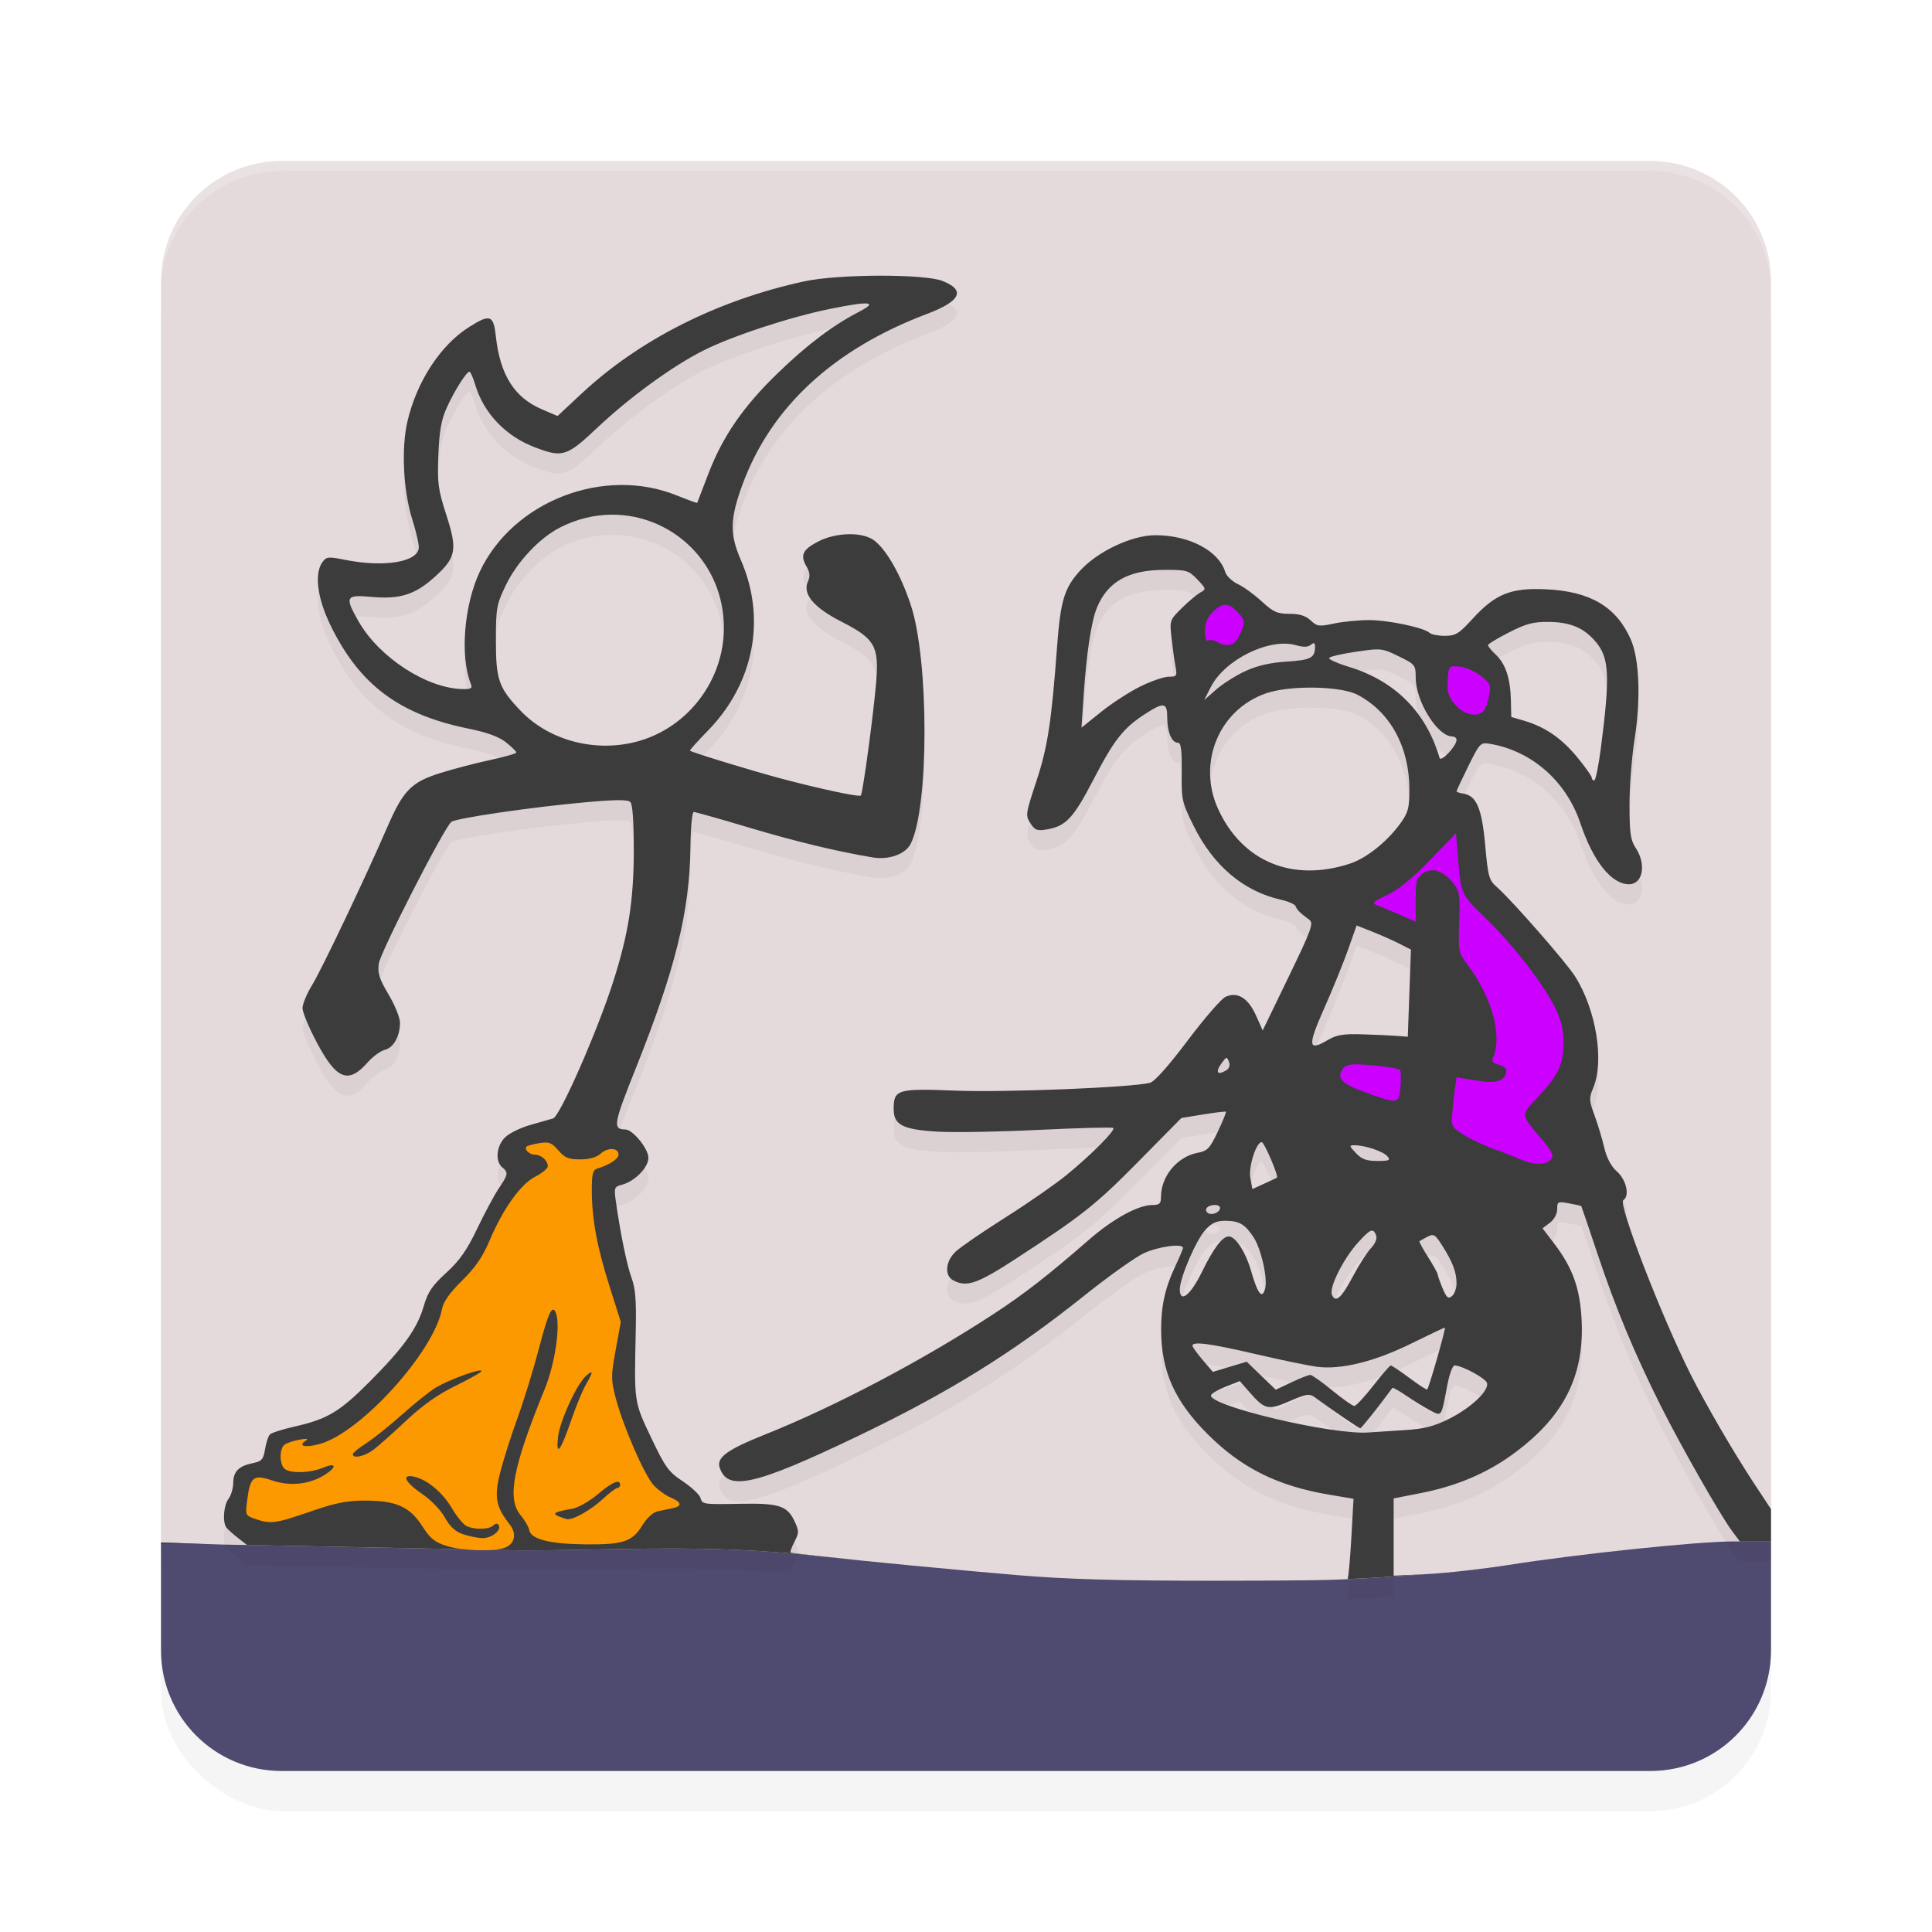 <?xml version="1.0" encoding="UTF-8" standalone="no"?>
<svg
   width="192"
   height="192"
   version="1"
   id="svg28"
   sodipodi:docname="games_fpa_world_1.svg"
   inkscape:version="1.1.1 (1:1.1+202109281949+c3084ef5ed)"
   xmlns:inkscape="http://www.inkscape.org/namespaces/inkscape"
   xmlns:sodipodi="http://sodipodi.sourceforge.net/DTD/sodipodi-0.dtd"
   xmlns="http://www.w3.org/2000/svg"
   xmlns:svg="http://www.w3.org/2000/svg"
   xmlns:rdf="http://www.w3.org/1999/02/22-rdf-syntax-ns#"
   xmlns:cc="http://creativecommons.org/ns#"
   xmlns:dc="http://purl.org/dc/elements/1.1/">
  <defs
     id="defs32">
    <filter
       inkscape:collect="always"
       style="color-interpolation-filters:sRGB"
       id="filter6495"
       x="-0.048"
       y="-0.048"
       width="1.096"
       height="1.096">
      <feGaussianBlur
         inkscape:collect="always"
         stdDeviation="3.2"
         id="feGaussianBlur6497" />
    </filter>
    <filter
       inkscape:collect="always"
       style="color-interpolation-filters:sRGB"
       id="filter36017"
       x="-0.068"
       y="-0.084"
       width="1.136"
       height="1.168">
      <feGaussianBlur
         inkscape:collect="always"
         stdDeviation="4.526"
         id="feGaussianBlur36019" />
    </filter>
  </defs>
  <sodipodi:namedview
     pagecolor="#ffffff"
     bordercolor="#666666"
     borderopacity="1"
     objecttolerance="10"
     gridtolerance="10"
     guidetolerance="10"
     inkscape:pageopacity="0"
     inkscape:pageshadow="2"
     inkscape:window-width="1920"
     inkscape:window-height="1022"
     id="namedview30"
     showgrid="false"
     inkscape:zoom="3.52"
     inkscape:cx="99.431818"
     inkscape:cy="73.011364"
     inkscape:window-x="0"
     inkscape:window-y="34"
     inkscape:window-maximized="1"
     inkscape:current-layer="svg28"
     inkscape:pagecheckerboard="0"
     inkscape:snap-global="true"
     showguides="false"
     inkscape:snap-bbox="true"
     inkscape:snap-bbox-midpoints="true">
    <inkscape:grid
       type="xygrid"
       id="grid841" />
  </sodipodi:namedview>
  <rect
     id="rect6457"
     transform="matrix(0,-1,-1,0,0,0)"
     ry="12"
     rx="12"
     y="-176"
     x="-180"
     height="160"
     width="160"
     style="opacity:0.2;fill:#000000;fill-opacity:1;stroke-width:4;filter:url(#filter6495)" />
  <path
     id="rect2"
     style="fill:#e5dadb;stroke-width:4"
     transform="matrix(0,-1,-1,0,0,0)"
     d="M -162.749,-170.057 -154.856,-176 H -28 c 6.648,0 12,5.352 12,12 v 136 c 0,6.648 -5.352,12 -12,12 h -126.647 l -5.227,-5.697 c -4.494,-4.899 -10.043,-2.611 -10.073,-9.259 l -0.581,-130.167 c -0.03,-6.648 2.467,-4.935 7.778,-8.934 z"
     sodipodi:nodetypes="scsssscssss" />
  <path
     id="path26257"
     style="opacity:1;fill:#4f4a6f;fill-opacity:1;stroke-width:0.312"
     d="M 22.04,153.493 20.297,153.436 16,153.295 V 164 c 0,6.648 5.352,12 12,12 h 68 68 c 6.648,0 12,-5.352 12,-12 v -1.012 -9.801 h -3.094 l -0.719,4.5e-4 c -3.516,0.004 -15.325,1.242 -22.281,2.336 -2.578,0.405 -6.199,0.812 -8.047,0.902 0,0 -6.53,0.545 -10.999,0.61 -2.428,0.035 -6.078,0.057 -10.12,0.056 -9.719,-0.002 -14.685,-0.142 -19.584,-0.553 -5.977,-0.501 -15.084,-1.381 -19.698,-1.883 -11.573,-1.287 -20.177,-0.552 -29.91,-0.586 z"
     sodipodi:nodetypes="cccsscssccccscccsccc" />
  <path
     id="path35979"
     style="opacity:0.2;fill:#000000;fill-opacity:1;stroke-width:0.312;filter:url(#filter36017)"
     d="m 87.359,29.398 c -2.786,0.01 -5.765,0.199 -7.453,0.566 -8.614,1.873 -16.372,5.79 -22.135,11.172 l -2.363,2.207 -1.582,-0.68 c -2.72,-1.17 -4.129,-3.414 -4.549,-7.242 -0.234,-2.132 -0.572,-2.246 -2.682,-0.908 -2.822,1.79 -5.167,5.382 -6.102,9.346 -0.629,2.668 -0.421,6.927 0.479,9.766 0.354,1.117 0.646,2.355 0.648,2.75 0.008,1.463 -3.404,2.049 -7.332,1.26 -1.652,-0.332 -1.854,-0.311 -2.24,0.217 -0.828,1.132 -0.523,3.57 0.781,6.258 2.888,5.951 6.842,8.909 13.787,10.314 1.814,0.367 2.97,0.794 3.672,1.354 0.563,0.449 1.023,0.902 1.023,1.006 1e-5,0.104 -1.16,0.437 -2.578,0.74 -1.418,0.303 -3.661,0.888 -4.984,1.303 -2.867,0.898 -3.682,1.727 -5.252,5.352 -2.153,4.97 -6.535,14.181 -7.469,15.697 -0.532,0.864 -0.967,1.905 -0.967,2.312 0,0.408 0.649,1.963 1.443,3.455 1.95,3.667 3.124,4.113 5.049,1.92 0.498,-0.568 1.258,-1.119 1.686,-1.227 0.875,-0.22 1.51,-1.357 1.51,-2.703 0,-0.495 -0.511,-1.758 -1.135,-2.805 -0.927,-1.555 -1.103,-2.116 -0.971,-3.068 0.159,-1.142 6.478,-13.49 7.205,-14.08 0.459,-0.372 8.079,-1.484 13.441,-1.961 2.928,-0.261 4.101,-0.264 4.354,-0.012 0.221,0.221 0.344,1.955 0.34,4.803 -0.006,4.984 -0.522,8.274 -2.043,13.041 -1.567,4.912 -5.288,13.382 -5.975,13.6 -0.205,0.065 -1.197,0.347 -2.203,0.627 -1.006,0.28 -2.166,0.846 -2.578,1.258 -0.855,0.855 -0.997,2.369 -0.279,2.965 0.63,0.523 0.6,0.717 -0.326,2.082 -0.438,0.645 -1.403,2.444 -2.146,3.998 -1.038,2.171 -1.754,3.193 -3.086,4.408 -1.405,1.282 -1.829,1.911 -2.238,3.318 -0.647,2.224 -2.003,4.118 -5.373,7.502 -2.979,2.991 -4.205,3.725 -7.443,4.457 -1.197,0.27 -2.308,0.624 -2.469,0.785 -0.161,0.161 -0.379,0.822 -0.484,1.469 -0.165,1.016 -0.328,1.202 -1.201,1.381 -1.411,0.289 -1.949,0.83 -1.961,1.967 -0.005,0.538 -0.216,1.25 -0.469,1.584 -0.482,0.638 -0.611,2.292 -0.221,2.842 0.126,0.178 0.652,0.651 1.168,1.053 l 0.893,0.695 26.998,0.529 c 9.734,0.034 18.337,-0.701 29.91,0.586 1.035,0.112 2.79,0.28 4.191,0.422 -3.657,-0.372 -7.024,-0.726 -7.086,-0.787 -0.059,-0.059 0.118,-0.547 0.395,-1.082 0.465,-0.899 0.463,-1.058 -0.025,-2.086 -0.693,-1.461 -1.546,-1.741 -5.119,-1.68 -4.025,0.069 -3.995,0.074 -4.209,-0.6 -0.104,-0.327 -0.897,-1.065 -1.762,-1.641 -1.404,-0.935 -1.739,-1.399 -3.131,-4.328 -1.714,-3.608 -1.693,-3.467 -1.531,-10.625 0.068,-2.993 -0.031,-4.223 -0.416,-5.258 -0.463,-1.243 -1.144,-4.583 -1.582,-7.756 -0.163,-1.177 -0.109,-1.312 0.578,-1.484 1.301,-0.327 2.678,-1.711 2.678,-2.693 0,-0.901 -1.548,-2.803 -2.289,-2.812 -1.273,-0.017 -1.19,-0.507 1.021,-6.045 3.954,-9.899 5.367,-15.611 5.443,-21.996 0.023,-1.933 0.169,-3.515 0.324,-3.516 0.155,-9.22e-4 2.616,0.695 5.469,1.547 4.63,1.382 8.784,2.385 12.316,2.975 1.607,0.268 3.25,-0.316 3.775,-1.346 1.83,-3.586 1.841,-18.22 0.018,-23.736 -0.992,-3.001 -2.428,-5.525 -3.66,-6.434 -1.157,-0.853 -3.739,-0.802 -5.521,0.107 -1.559,0.795 -1.836,1.367 -1.199,2.467 0.353,0.609 0.394,1.004 0.162,1.51 -0.571,1.245 0.553,2.589 3.365,4.023 3.265,1.665 3.695,2.409 3.416,5.916 -0.243,3.047 -1.335,11.142 -1.529,11.336 -0.173,0.173 -4.021,-0.646 -7.986,-1.699 -2.794,-0.742 -8.803,-2.582 -8.994,-2.754 -0.048,-0.043 0.745,-0.928 1.762,-1.967 4.592,-4.693 5.844,-11.139 3.299,-16.975 -1.126,-2.581 -1.094,-4.096 0.16,-7.51 2.829,-7.703 9.05,-13.45 18.359,-16.965 3.338,-1.26 3.843,-2.355 1.508,-3.268 -0.916,-0.358 -3.511,-0.529 -6.297,-0.52 z m -1.207,2.764 c 0.461,0.047 0.188,0.319 -0.777,0.82 -2.642,1.372 -5.155,3.27 -8.08,6.098 -3.451,3.336 -5.494,6.309 -6.928,10.08 -0.574,1.51 -1.06,2.776 -1.08,2.812 -0.02,0.037 -0.937,-0.295 -2.039,-0.74 -7.226,-2.919 -16.245,0.563 -19.555,7.549 -1.581,3.336 -1.994,8.438 -0.906,11.172 0.182,0.457 0.045,0.543 -0.832,0.525 -3.542,-0.071 -8.26,-3.137 -10.303,-6.697 -1.416,-2.469 -1.304,-2.698 1.207,-2.467 2.854,0.262 4.366,-0.203 6.297,-1.939 2.185,-1.965 2.327,-2.707 1.193,-6.219 -0.812,-2.513 -0.895,-3.145 -0.785,-5.938 0.094,-2.375 0.292,-3.5 0.826,-4.688 0.751,-1.671 1.96,-3.588 2.264,-3.592 0.102,-0.001 0.362,0.592 0.58,1.318 0.844,2.818 3.024,5.096 5.938,6.203 2.745,1.043 3.15,0.914 6.213,-1.977 3.172,-2.993 7.419,-6.086 10.484,-7.635 2.864,-1.447 8.656,-3.351 12.658,-4.16 1.969,-0.398 3.164,-0.575 3.625,-0.527 z M 60.703,53.148 c 0.237,-0.003 0.474,0.002 0.709,0.014 5.636,0.284 10.525,4.881 10.525,11.244 0,5.146 -3.494,9.808 -8.416,11.229 -4.202,1.213 -8.902,0.017 -11.785,-3 -2.177,-2.277 -2.455,-3.07 -2.455,-6.979 0,-3.204 0.066,-3.576 0.973,-5.469 1.13,-2.359 3.354,-4.728 5.426,-5.777 1.655,-0.838 3.363,-1.238 5.023,-1.262 z m 54.125,2.039 c -2.331,0 -5.722,1.593 -7.48,3.514 -1.574,1.719 -1.959,2.991 -2.299,7.58 -0.554,7.487 -0.937,9.977 -2.059,13.367 -1.071,3.238 -1.094,3.398 -0.588,4.17 0.459,0.7 0.673,0.778 1.672,0.602 1.871,-0.331 2.609,-1.126 4.598,-4.957 2.045,-3.938 2.975,-5.121 5.123,-6.506 C 115.683,71.74 116,71.796 116,73.334 c 0,1.434 0.447,2.479 1.059,2.479 0.313,0 0.403,0.696 0.379,2.904 -0.03,2.764 0.027,3.019 1.162,5.318 1.976,4.003 4.968,6.54 8.709,7.381 0.734,0.165 1.388,0.456 1.451,0.646 0.117,0.352 0.425,0.656 1.35,1.338 0.463,0.341 0.255,0.919 -2.055,5.693 l -2.57,5.312 -0.66,-1.482 c -0.779,-1.745 -1.846,-2.402 -3.027,-1.863 -0.421,0.192 -2.116,2.148 -3.77,4.348 -1.87,2.488 -3.281,4.073 -3.736,4.197 -1.692,0.461 -14.353,0.975 -19.281,0.781 -5.855,-0.23 -6.197,-0.128 -6.197,1.848 0,1.567 0.918,2.029 4.436,2.232 1.6,0.093 6.131,0.009 10.068,-0.184 3.938,-0.193 7.233,-0.276 7.324,-0.186 0.229,0.229 -2.207,2.68 -4.641,4.668 -1.117,0.913 -3.859,2.817 -6.094,4.23 -2.234,1.414 -4.449,2.933 -4.922,3.377 -1.031,0.968 -1.158,2.383 -0.256,2.865 1.335,0.715 2.393,0.352 6.215,-2.139 6.649,-4.332 7.942,-5.36 12.244,-9.721 l 4.219,-4.275 2.174,-0.354 c 1.195,-0.194 2.21,-0.314 2.256,-0.268 0.046,0.046 -0.32,0.936 -0.812,1.979 -0.791,1.672 -1.024,1.918 -1.99,2.1 -2.036,0.382 -3.658,2.333 -3.658,4.398 0,0.654 -0.149,0.793 -0.859,0.795 -1.425,0.005 -3.902,1.365 -6.32,3.473 -4.046,3.526 -6.349,5.32 -9.383,7.311 -7.015,4.602 -15.82,9.246 -22.812,12.035 -3.708,1.479 -4.799,2.27 -4.488,3.25 0.769,2.424 3.472,1.816 13.707,-3.088 9.054,-4.337 15.417,-8.282 22.5,-13.947 2.406,-1.925 5.078,-3.831 5.938,-4.234 1.439,-0.676 3.906,-1.014 3.906,-0.535 0,0.112 -0.346,0.935 -0.77,1.83 -0.995,2.104 -1.402,3.917 -1.402,6.246 3e-5,4.163 1.331,7.154 4.66,10.469 3.362,3.347 6.939,5.12 12.061,5.98 l 2.4,0.404 -0.219,3.916 c -0.121,2.15 -0.291,3.975 -0.377,4.068 3.906,-0.175 7.943,-0.506 7.943,-0.506 L 138.5,158.59 v -3.84 -3.84 l 2.729,-0.535 c 3.422,-0.672 6.373,-1.902 8.906,-3.709 5.176,-3.694 7.326,-7.806 7.045,-13.477 -0.158,-3.187 -0.899,-5.226 -2.799,-7.701 l -1.088,-1.418 0.729,-0.549 c 0.431,-0.325 0.729,-0.878 0.729,-1.352 0,-0.568 0.036,-0.728 0.521,-0.686 0.162,0.014 0.374,0.052 0.65,0.104 0.645,0.12 1.194,0.24 1.221,0.268 0.026,0.028 0.751,2.16 1.611,4.738 1.791,5.368 3.693,9.936 6.295,15.127 2.025,4.039 5.93,10.891 7.098,12.451 l 0.76,1.016 H 176 v -3.213 l -1.693,-2.568 c -2.006,-3.046 -4.785,-7.823 -6.277,-10.787 -2.894,-5.746 -7.25,-17.008 -6.707,-17.344 0.655,-0.405 0.308,-2.015 -0.611,-2.834 -0.61,-0.543 -1.038,-1.351 -1.291,-2.426 -0.208,-0.886 -0.644,-2.325 -0.967,-3.201 -0.538,-1.459 -0.547,-1.687 -0.113,-2.725 1.111,-2.659 0.275,-7.765 -1.809,-11.057 -0.886,-1.4 -6.264,-7.545 -7.74,-8.846 -0.826,-0.727 -0.908,-1.018 -1.193,-4.195 -0.328,-3.657 -0.869,-4.929 -2.176,-5.123 -0.369,-0.055 -0.672,-0.157 -0.672,-0.229 0,-0.071 0.527,-1.199 1.172,-2.506 1.123,-2.277 1.211,-2.369 2.109,-2.221 4.162,0.685 7.612,3.7 9.02,7.887 1.28,3.806 3.087,6.074 4.84,6.074 1.372,0 1.742,-1.978 0.672,-3.594 -0.522,-0.788 -0.621,-1.471 -0.623,-4.285 -0.001,-1.841 0.224,-4.781 0.502,-6.533 0.638,-4.025 0.479,-8.012 -0.396,-9.967 -1.439,-3.211 -4.021,-4.73 -8.396,-4.934 -3.506,-0.164 -5.039,0.454 -7.312,2.941 -1.355,1.483 -1.684,1.684 -2.75,1.684 -0.666,0 -1.345,-0.131 -1.508,-0.289 -0.537,-0.521 -4.1,-1.273 -6.029,-1.273 -1.041,0 -2.615,0.155 -3.496,0.344 -1.461,0.313 -1.664,0.286 -2.301,-0.312 -0.497,-0.467 -1.107,-0.656 -2.111,-0.656 -1.209,0 -1.604,-0.175 -2.742,-1.227 -0.731,-0.675 -1.799,-1.451 -2.375,-1.725 -0.576,-0.273 -1.142,-0.812 -1.258,-1.195 -0.635,-2.111 -3.579,-3.666 -6.938,-3.666 z m 0.879,3.445 c 2.234,-0.006 2.414,0.045 3.281,0.951 0.89,0.93 0.899,0.97 0.293,1.303 -0.344,0.189 -1.172,0.885 -1.84,1.547 -1.2,1.19 -1.213,1.225 -1.014,2.994 0.111,0.985 0.289,2.248 0.393,2.807 0.176,0.945 0.129,1.016 -0.668,1.016 -0.471,0 -1.742,0.436 -2.824,0.969 -1.082,0.533 -2.842,1.673 -3.91,2.533 l -1.941,1.564 0.219,-3.236 c 0.286,-4.223 0.76,-7.347 1.32,-8.701 1.067,-2.578 3.137,-3.736 6.691,-3.746 z m 38.246,5.174 c 2.149,0.029 3.468,0.596 4.646,1.996 1.333,1.584 1.417,3.388 0.49,10.557 -0.228,1.762 -0.524,3.203 -0.658,3.203 -0.134,0 -0.244,-0.125 -0.244,-0.277 0,-0.152 -0.656,-1.074 -1.459,-2.049 -1.544,-1.875 -3.194,-3.007 -5.273,-3.615 l -1.266,-0.369 -0.039,-1.689 c -0.051,-2.158 -0.53,-3.593 -1.504,-4.508 -0.425,-0.399 -0.771,-0.821 -0.771,-0.938 0,-0.116 0.942,-0.689 2.094,-1.273 1.729,-0.878 2.422,-1.058 3.984,-1.037 z m -23.408,2.113 c 0.021,-0.002 0.039,0.003 0.055,0.012 0.063,0.037 0.086,0.163 0.084,0.389 -0.009,1.062 -0.441,1.28 -2.826,1.43 -1.608,0.101 -2.907,0.398 -4.076,0.934 -0.944,0.432 -2.255,1.259 -2.914,1.838 l -1.199,1.053 0.662,-1.301 c 1.395,-2.734 5.828,-4.91 8.461,-4.154 0.739,0.212 1.195,0.2 1.482,-0.039 0.12,-0.1 0.208,-0.155 0.271,-0.16 z m 6.219,0.617 c 0.156,-0.003 0.298,0.003 0.434,0.018 0.541,0.058 0.98,0.263 1.803,0.666 1.64,0.802 1.688,0.863 1.691,2.131 0.006,2.36 2.169,5.836 3.633,5.836 0.235,0 0.426,0.156 0.426,0.346 0,0.601 -1.551,2.248 -1.686,1.789 -1.33,-4.548 -4.428,-7.66 -9.014,-9.053 -1.162,-0.353 -2.044,-0.754 -1.961,-0.889 0.084,-0.135 1.293,-0.411 2.688,-0.615 0.927,-0.136 1.519,-0.22 1.986,-0.229 z m -6.818,3.799 c 0.222,-0.003 0.445,-0.003 0.666,0 1.767,0.027 3.449,0.267 4.295,0.709 3.245,1.695 5.156,5.18 5.156,9.398 0,1.871 -0.117,2.31 -0.896,3.387 -1.319,1.822 -3.372,3.459 -5.008,3.996 -5.714,1.875 -10.706,-0.193 -13.102,-5.426 -2.101,-4.589 0.086,-9.876 4.754,-11.496 1.035,-0.359 2.581,-0.546 4.135,-0.568 z m 4.873,23.637 1.543,0.609 c 0.849,0.335 2.065,0.873 2.701,1.197 l 1.156,0.59 -0.156,4.33 -0.156,4.332 -1.094,-0.086 c -0.602,-0.048 -2.148,-0.118 -3.438,-0.156 -1.916,-0.057 -2.55,0.051 -3.475,0.598 -1.91,1.129 -1.965,0.555 -0.303,-3.182 0.837,-1.883 1.904,-4.506 2.371,-5.828 z m -12.934,13.164 c 0.088,-0.006 0.147,0.122 0.246,0.379 0.126,0.327 0.034,0.659 -0.227,0.824 -0.954,0.604 -1.176,0.202 -0.434,-0.779 0.211,-0.279 0.326,-0.418 0.414,-0.424 z m 3.502,8.363 c 0.249,0 1.709,3.41 1.514,3.535 -0.065,0.042 -0.641,0.314 -1.279,0.604 l -1.16,0.527 -0.205,-1.104 c -0.202,-1.078 0.586,-3.562 1.131,-3.562 z m 9.133,0.314 c 0.03,-4.8e-4 0.063,-1.2e-4 0.098,0 1.042,0.003 2.862,0.616 3.262,1.098 0.33,0.398 0.187,0.463 -1.006,0.463 -1.079,0 -1.554,-0.175 -2.123,-0.781 -0.638,-0.68 -0.687,-0.772 -0.23,-0.779 z m -13.787,5.936 c 0.367,0 0.577,0.164 0.502,0.391 -0.149,0.446 -0.941,0.672 -1.256,0.357 -0.34,-0.34 0.07,-0.748 0.754,-0.748 z m 1.096,1.572 c 1.338,0.011 1.917,0.356 2.754,1.643 0.758,1.165 1.415,4.092 1.145,5.104 -0.292,1.094 -0.741,0.522 -1.402,-1.785 -0.529,-1.846 -1.54,-3.408 -2.205,-3.408 -0.64,0 -1.511,1.152 -2.682,3.545 -1.128,2.307 -2.184,3.134 -2.189,1.713 -0.004,-1.128 1.628,-4.918 2.549,-5.92 0.643,-0.699 1.098,-0.899 2.031,-0.891 z m 14.516,0.977 c 0.179,-0.006 0.293,0.159 0.412,0.469 0.122,0.318 -0.073,0.809 -0.508,1.271 -0.389,0.414 -1.203,1.685 -1.807,2.824 -1.149,2.168 -1.74,2.674 -2.082,1.783 -0.274,-0.714 1.153,-3.564 2.574,-5.137 0.63,-0.697 1.014,-1.073 1.275,-1.18 0.049,-0.02 0.093,-0.03 0.135,-0.031 z m 5.967,0.445 c 0.305,-0.017 0.528,0.266 1.039,1.076 1.025,1.624 1.4,2.624 1.4,3.725 0,0.483 -0.204,1.049 -0.453,1.256 -0.375,0.312 -0.537,0.177 -0.938,-0.781 -0.266,-0.637 -0.484,-1.254 -0.484,-1.371 0,-0.117 -0.429,-0.89 -0.953,-1.717 -0.524,-0.827 -0.911,-1.539 -0.859,-1.582 0.052,-0.043 0.407,-0.241 0.789,-0.439 0.157,-0.082 0.283,-0.138 0.396,-0.158 0.021,-0.004 0.042,-0.007 0.062,-0.008 z m 1.277,9.193 c 0.136,0 -1.568,5.958 -1.758,6.148 -0.053,0.053 -0.849,-0.464 -1.77,-1.15 -0.92,-0.686 -1.754,-1.241 -1.852,-1.234 -0.098,0.007 -0.881,0.913 -1.74,2.014 -0.859,1.1 -1.703,2.004 -1.875,2.008 -0.172,0.004 -1.156,-0.687 -2.188,-1.535 -1.031,-0.848 -2.016,-1.545 -2.188,-1.549 -0.172,-0.004 -1.016,0.328 -1.875,0.734 l -1.562,0.738 -1.441,-1.393 -1.443,-1.393 -1.682,0.504 -1.684,0.506 -1.012,-1.184 c -0.556,-0.651 -1.014,-1.289 -1.016,-1.418 -0.009,-0.454 1.763,-0.22 6.246,0.824 2.492,0.581 5.237,1.151 6.1,1.268 2.39,0.324 5.748,-0.503 9.422,-2.318 1.748,-0.864 3.241,-1.57 3.316,-1.57 z m 0.969,3.758 c 0.737,0.015 3.025,1.24 3.209,1.719 0.286,0.745 -1.595,2.524 -3.83,3.625 -1.48,0.729 -2.461,0.973 -4.375,1.086 -1.357,0.08 -2.959,0.184 -3.561,0.23 -3.546,0.275 -15.916,-2.649 -15.65,-3.699 0.043,-0.172 0.705,-0.557 1.469,-0.857 l 1.391,-0.547 0.969,1.105 c 1.533,1.745 1.843,1.814 3.986,0.885 1.651,-0.716 1.97,-0.766 2.482,-0.391 1.767,1.294 4.403,3.086 4.537,3.086 0.117,0 1.87,-2.202 3.193,-4.014 0.043,-0.059 0.687,0.306 1.43,0.814 0.743,0.508 1.798,1.153 2.346,1.434 1.153,0.591 1.066,0.722 1.684,-2.531 0.204,-1.074 0.528,-1.949 0.721,-1.945 z M 16,155.295 v 0.107 l 4.297,0.033 z m 72.336,2.055 c 4.352,0.428 9.045,0.873 12.82,1.189 -3.687,-0.309 -8.54,-0.77 -12.82,-1.189 z m 44.531,1.617 c -0.512,0.026 -1.106,0.053 -2.578,0.072 0.145,-0.002 0.435,-0.002 0.572,-0.004 0.622,-0.009 1.327,-0.043 2.006,-0.068 z" />
  <path
     id="path942"
     style="fill:#3c3c3c;stroke-width:0.312;opacity:1;fill-opacity:1"
     d="M 87.359 27.398 C 84.573 27.408 81.595 27.598 79.906 27.965 C 71.293 29.838 63.535 33.755 57.771 39.137 L 55.408 41.344 L 53.826 40.664 C 51.106 39.494 49.697 37.25 49.277 33.422 C 49.044 31.29 48.706 31.176 46.596 32.514 C 43.774 34.303 41.429 37.896 40.494 41.859 C 39.865 44.528 40.073 48.787 40.973 51.625 C 41.327 52.742 41.619 53.98 41.621 54.375 C 41.629 55.838 38.218 56.424 34.289 55.635 C 32.637 55.303 32.435 55.323 32.049 55.852 C 31.221 56.983 31.526 59.422 32.83 62.109 C 35.718 68.061 39.672 71.019 46.617 72.424 C 48.431 72.791 49.588 73.218 50.289 73.777 C 50.852 74.227 51.312 74.679 51.312 74.783 C 51.313 74.887 50.152 75.221 48.734 75.523 C 47.316 75.826 45.073 76.412 43.75 76.826 C 40.883 77.724 40.068 78.554 38.498 82.178 C 36.345 87.148 31.963 96.358 31.029 97.875 C 30.497 98.739 30.062 99.78 30.062 100.188 C 30.062 100.595 30.712 102.15 31.506 103.643 C 33.456 107.309 34.629 107.755 36.555 105.562 C 37.053 104.995 37.812 104.443 38.24 104.336 C 39.115 104.116 39.75 102.979 39.75 101.633 C 39.75 101.138 39.239 99.875 38.615 98.828 C 37.689 97.273 37.512 96.712 37.645 95.76 C 37.803 94.618 44.122 82.27 44.85 81.68 C 45.309 81.307 52.929 80.196 58.291 79.719 C 61.219 79.458 62.392 79.455 62.645 79.707 C 62.865 79.928 62.988 81.662 62.984 84.51 C 62.978 89.494 62.462 92.784 60.941 97.551 C 59.374 102.463 55.653 110.933 54.967 111.15 C 54.761 111.216 53.77 111.498 52.764 111.777 C 51.758 112.057 50.597 112.623 50.186 113.035 C 49.331 113.89 49.189 115.404 49.906 116 C 50.536 116.523 50.506 116.717 49.58 118.082 C 49.143 118.727 48.177 120.526 47.434 122.08 C 46.396 124.251 45.68 125.273 44.348 126.488 C 42.943 127.77 42.518 128.4 42.109 129.807 C 41.463 132.031 40.106 133.925 36.736 137.309 C 33.757 140.3 32.532 141.034 29.293 141.766 C 28.096 142.036 26.985 142.39 26.824 142.551 C 26.663 142.712 26.445 143.373 26.34 144.02 C 26.175 145.036 26.012 145.222 25.139 145.4 C 23.728 145.689 23.189 146.231 23.178 147.367 C 23.172 147.905 22.961 148.618 22.709 148.951 C 22.227 149.589 22.098 151.243 22.488 151.793 C 22.615 151.971 23.141 152.444 23.656 152.846 L 24.549 153.541 L 51.547 154.07 C 61.28 154.104 69.884 153.369 81.457 154.656 C 82.492 154.769 84.247 154.936 85.648 155.078 C 81.991 154.706 78.624 154.353 78.562 154.291 C 78.503 154.232 78.68 153.744 78.957 153.209 C 79.422 152.31 79.42 152.151 78.932 151.123 C 78.238 149.662 77.385 149.382 73.812 149.443 C 69.787 149.512 69.817 149.517 69.604 148.844 C 69.5 148.517 68.707 147.779 67.842 147.203 C 66.438 146.269 66.103 145.805 64.711 142.875 C 62.996 139.267 63.018 139.408 63.18 132.25 C 63.247 129.257 63.149 128.027 62.764 126.992 C 62.301 125.749 61.62 122.409 61.182 119.236 C 61.019 118.059 61.073 117.924 61.76 117.752 C 63.061 117.425 64.438 116.041 64.438 115.059 C 64.438 114.157 62.89 112.256 62.148 112.246 C 60.876 112.229 60.958 111.739 63.17 106.201 C 67.124 96.302 68.537 90.59 68.613 84.205 C 68.636 82.272 68.783 80.69 68.938 80.689 C 69.092 80.689 71.553 81.385 74.406 82.236 C 79.036 83.619 83.19 84.621 86.723 85.211 C 88.33 85.479 89.973 84.894 90.498 83.865 C 92.328 80.279 92.339 65.645 90.516 60.129 C 89.523 57.128 88.088 54.603 86.855 53.695 C 85.699 52.843 83.116 52.894 81.334 53.803 C 79.775 54.598 79.498 55.169 80.135 56.27 C 80.487 56.878 80.529 57.274 80.297 57.779 C 79.726 59.025 80.85 60.369 83.662 61.803 C 86.927 63.468 87.358 64.212 87.078 67.719 C 86.835 70.766 85.743 78.86 85.549 79.055 C 85.376 79.228 81.528 78.409 77.562 77.355 C 74.769 76.613 68.76 74.774 68.568 74.602 C 68.52 74.558 69.314 73.674 70.33 72.635 C 74.923 67.941 76.174 61.495 73.629 55.66 C 72.503 53.079 72.535 51.564 73.789 48.15 C 76.618 40.448 82.84 34.7 92.148 31.186 C 95.486 29.925 95.992 28.831 93.656 27.918 C 92.74 27.56 90.146 27.389 87.359 27.398 z M 86.152 30.162 C 86.613 30.21 86.341 30.481 85.375 30.982 C 82.733 32.354 80.22 34.252 77.295 37.08 C 73.844 40.416 71.801 43.389 70.367 47.16 C 69.793 48.67 69.307 49.936 69.287 49.973 C 69.267 50.01 68.35 49.677 67.248 49.232 C 60.022 46.314 51.003 49.795 47.693 56.781 C 46.113 60.118 45.699 65.219 46.787 67.953 C 46.969 68.411 46.833 68.496 45.955 68.479 C 42.413 68.408 37.695 65.341 35.652 61.781 C 34.236 59.313 34.348 59.084 36.859 59.314 C 39.714 59.577 41.225 59.111 43.156 57.375 C 45.341 55.41 45.484 54.668 44.35 51.156 C 43.538 48.643 43.454 48.011 43.564 45.219 C 43.658 42.844 43.857 41.719 44.391 40.531 C 45.142 38.86 46.35 36.943 46.654 36.939 C 46.756 36.938 47.017 37.531 47.234 38.258 C 48.079 41.076 50.258 43.354 53.172 44.461 C 55.917 45.504 56.321 45.375 59.385 42.484 C 62.557 39.491 66.804 36.399 69.869 34.85 C 72.733 33.402 78.525 31.499 82.527 30.689 C 84.497 30.291 85.691 30.115 86.152 30.162 z M 60.703 51.148 C 60.94 51.145 61.177 51.15 61.412 51.162 C 67.048 51.446 71.938 56.043 71.938 62.406 C 71.938 67.552 68.443 72.214 63.521 73.635 C 59.319 74.848 54.62 73.651 51.736 70.635 C 49.56 68.358 49.281 67.565 49.281 63.656 C 49.281 60.452 49.347 60.081 50.254 58.188 C 51.384 55.828 53.608 53.46 55.68 52.41 C 57.334 51.572 59.043 51.172 60.703 51.148 z M 114.828 53.188 C 112.498 53.188 109.107 54.78 107.348 56.701 C 105.774 58.42 105.388 59.692 105.049 64.281 C 104.495 71.768 104.112 74.258 102.99 77.648 C 101.919 80.886 101.896 81.046 102.402 81.818 C 102.861 82.518 103.076 82.596 104.074 82.42 C 105.946 82.089 106.683 81.294 108.672 77.463 C 110.717 73.524 111.647 72.341 113.795 70.957 C 115.683 69.74 116 69.796 116 71.334 C 116 72.768 116.447 73.812 117.059 73.812 C 117.371 73.812 117.462 74.508 117.438 76.717 C 117.407 79.481 117.465 79.736 118.6 82.035 C 120.575 86.038 123.568 88.576 127.309 89.416 C 128.043 89.581 128.696 89.872 128.76 90.062 C 128.877 90.415 129.185 90.718 130.109 91.4 C 130.572 91.742 130.364 92.319 128.055 97.094 L 125.484 102.406 L 124.824 100.924 C 124.045 99.178 122.978 98.522 121.797 99.061 C 121.376 99.252 119.68 101.209 118.027 103.408 C 116.157 105.896 114.746 107.481 114.291 107.605 C 112.599 108.067 99.938 108.58 95.01 108.387 C 89.155 108.157 88.812 108.259 88.812 110.234 C 88.812 111.802 89.73 112.263 93.248 112.467 C 94.848 112.559 99.379 112.476 103.316 112.283 C 107.254 112.09 110.55 112.007 110.641 112.098 C 110.87 112.327 108.433 114.778 106 116.766 C 104.883 117.678 102.141 119.582 99.906 120.996 C 97.672 122.41 95.457 123.929 94.984 124.373 C 93.953 125.341 93.827 126.756 94.729 127.238 C 96.064 127.953 97.121 127.59 100.943 125.1 C 107.592 120.767 108.885 119.74 113.188 115.379 L 117.406 111.104 L 119.58 110.75 C 120.775 110.556 121.79 110.436 121.836 110.482 C 121.882 110.529 121.516 111.419 121.023 112.461 C 120.233 114.133 119.999 114.379 119.033 114.561 C 116.997 114.943 115.375 116.893 115.375 118.959 C 115.375 119.613 115.226 119.752 114.516 119.754 C 113.09 119.759 110.614 121.119 108.195 123.227 C 104.149 126.752 101.846 128.547 98.812 130.537 C 91.798 135.139 82.993 139.783 76 142.572 C 72.292 144.051 71.201 144.842 71.512 145.822 C 72.281 148.247 74.984 147.638 85.219 142.734 C 94.272 138.397 100.636 134.452 107.719 128.787 C 110.125 126.862 112.797 124.957 113.656 124.553 C 115.095 123.876 117.562 123.539 117.562 124.018 C 117.562 124.13 117.216 124.952 116.793 125.848 C 115.798 127.951 115.391 129.765 115.391 132.094 C 115.391 136.257 116.721 139.248 120.051 142.562 C 123.413 145.909 126.99 147.682 132.111 148.543 L 134.512 148.947 L 134.293 152.863 C 134.172 155.013 134.002 156.838 133.916 156.932 C 137.822 156.756 141.859 156.426 141.859 156.426 L 138.5 156.59 L 138.5 152.75 L 138.5 148.91 L 141.229 148.375 C 144.65 147.703 147.602 146.473 150.135 144.666 C 155.311 140.972 157.461 136.86 157.18 131.189 C 157.022 128.002 156.28 125.963 154.381 123.488 L 153.293 122.07 L 154.021 121.521 C 154.452 121.196 154.75 120.644 154.75 120.17 C 154.75 119.602 154.786 119.442 155.271 119.484 C 155.433 119.499 155.645 119.536 155.922 119.588 C 156.566 119.708 157.116 119.828 157.143 119.855 C 157.169 119.883 157.894 122.016 158.754 124.594 C 160.545 129.962 162.446 134.529 165.049 139.721 C 167.074 143.76 170.979 150.612 172.146 152.172 L 172.906 153.188 L 176 153.188 L 176 149.975 L 174.307 147.406 C 172.3 144.36 169.522 139.583 168.029 136.619 C 165.136 130.873 160.78 119.611 161.322 119.275 C 161.977 118.871 161.63 117.26 160.711 116.441 C 160.101 115.898 159.673 115.091 159.42 114.016 C 159.212 113.13 158.776 111.69 158.453 110.814 C 157.915 109.356 157.906 109.127 158.34 108.09 C 159.451 105.431 158.615 100.325 156.531 97.033 C 155.645 95.634 150.268 89.488 148.791 88.188 C 147.965 87.46 147.883 87.17 147.598 83.992 C 147.269 80.335 146.729 79.063 145.422 78.869 C 145.052 78.814 144.75 78.712 144.75 78.641 C 144.75 78.569 145.277 77.441 145.922 76.135 C 147.045 73.857 147.133 73.766 148.031 73.914 C 152.193 74.599 155.643 77.614 157.051 81.801 C 158.33 85.607 160.138 87.875 161.891 87.875 C 163.263 87.875 163.632 85.897 162.562 84.281 C 162.04 83.493 161.941 82.81 161.939 79.996 C 161.938 78.155 162.164 75.215 162.441 73.463 C 163.079 69.437 162.921 65.451 162.045 63.496 C 160.606 60.285 158.024 58.767 153.648 58.562 C 150.142 58.399 148.609 59.017 146.336 61.504 C 144.981 62.986 144.651 63.188 143.586 63.188 C 142.92 63.188 142.241 63.057 142.078 62.898 C 141.541 62.377 137.978 61.625 136.049 61.625 C 135.008 61.625 133.434 61.78 132.553 61.969 C 131.091 62.282 130.889 62.255 130.252 61.656 C 129.755 61.189 129.145 61 128.141 61 C 126.931 61 126.537 60.825 125.398 59.773 C 124.667 59.098 123.599 58.322 123.023 58.049 C 122.448 57.776 121.881 57.237 121.766 56.854 C 121.13 54.743 118.186 53.188 114.828 53.188 z M 115.707 56.633 C 117.941 56.626 118.121 56.678 118.988 57.584 C 119.879 58.514 119.887 58.554 119.281 58.887 C 118.938 59.076 118.109 59.771 117.441 60.434 C 116.241 61.623 116.228 61.658 116.428 63.428 C 116.539 64.413 116.716 65.676 116.82 66.234 C 116.996 67.179 116.949 67.25 116.152 67.25 C 115.681 67.25 114.41 67.686 113.328 68.219 C 112.246 68.752 110.486 69.892 109.418 70.752 L 107.477 72.316 L 107.695 69.08 C 107.981 64.857 108.455 61.733 109.016 60.379 C 110.083 57.801 112.153 56.643 115.707 56.633 z M 153.953 61.807 C 156.102 61.835 157.421 62.402 158.6 63.803 C 159.932 65.386 160.017 67.191 159.09 74.359 C 158.862 76.121 158.566 77.562 158.432 77.562 C 158.298 77.562 158.188 77.437 158.188 77.285 C 158.188 77.133 157.531 76.211 156.729 75.236 C 155.185 73.361 153.535 72.23 151.455 71.621 L 150.189 71.252 L 150.15 69.562 C 150.1 67.404 149.62 65.969 148.646 65.055 C 148.222 64.656 147.875 64.233 147.875 64.117 C 147.875 64.001 148.817 63.428 149.969 62.844 C 151.698 61.966 152.391 61.786 153.953 61.807 z M 130.545 63.92 C 130.566 63.918 130.584 63.922 130.6 63.932 C 130.663 63.969 130.686 64.095 130.684 64.32 C 130.675 65.382 130.243 65.6 127.857 65.75 C 126.249 65.851 124.95 66.148 123.781 66.684 C 122.837 67.116 121.527 67.942 120.867 68.521 L 119.668 69.574 L 120.33 68.273 C 121.725 65.54 126.158 63.364 128.791 64.119 C 129.53 64.331 129.986 64.319 130.273 64.08 C 130.393 63.981 130.482 63.925 130.545 63.92 z M 136.764 64.537 C 136.919 64.534 137.062 64.54 137.197 64.555 C 137.738 64.613 138.177 64.818 139 65.221 C 140.64 66.023 140.688 66.084 140.691 67.352 C 140.697 69.712 142.86 73.188 144.324 73.188 C 144.559 73.188 144.75 73.343 144.75 73.533 C 144.75 74.135 143.199 75.781 143.064 75.322 C 141.734 70.774 138.636 67.662 134.051 66.27 C 132.888 65.916 132.006 65.516 132.09 65.381 C 132.173 65.246 133.383 64.969 134.777 64.766 C 135.704 64.63 136.297 64.546 136.764 64.537 z M 129.945 68.336 C 130.167 68.333 130.39 68.333 130.611 68.336 C 132.378 68.363 134.06 68.603 134.906 69.045 C 138.151 70.74 140.062 74.225 140.062 78.443 C 140.062 80.315 139.946 80.753 139.166 81.83 C 137.847 83.652 135.794 85.289 134.158 85.826 C 128.444 87.701 123.452 85.633 121.057 80.4 C 118.956 75.811 121.142 70.524 125.811 68.904 C 126.846 68.545 128.391 68.359 129.945 68.336 z M 134.818 91.973 L 136.361 92.582 C 137.21 92.917 138.426 93.455 139.062 93.779 L 140.219 94.369 L 140.062 98.699 L 139.906 103.031 L 138.812 102.945 C 138.211 102.898 136.664 102.827 135.375 102.789 C 133.459 102.732 132.825 102.84 131.9 103.387 C 129.991 104.515 129.936 103.942 131.598 100.205 C 132.435 98.322 133.502 95.699 133.969 94.377 L 134.818 91.973 z M 121.885 105.137 C 121.972 105.131 122.032 105.259 122.131 105.516 C 122.257 105.843 122.165 106.175 121.904 106.34 C 120.951 106.944 120.728 106.542 121.471 105.561 C 121.682 105.282 121.797 105.143 121.885 105.137 z M 125.387 113.5 C 125.635 113.5 127.095 116.91 126.9 117.035 C 126.835 117.077 126.259 117.349 125.621 117.639 L 124.461 118.166 L 124.256 117.062 C 124.054 115.984 124.842 113.5 125.387 113.5 z M 134.52 113.814 C 134.55 113.814 134.582 113.814 134.617 113.814 C 135.659 113.817 137.479 114.43 137.879 114.912 C 138.209 115.31 138.066 115.375 136.873 115.375 C 135.794 115.375 135.32 115.2 134.75 114.594 C 134.112 113.914 134.063 113.822 134.52 113.814 z M 120.732 119.75 C 121.1 119.75 121.31 119.914 121.234 120.141 C 121.086 120.587 120.293 120.812 119.979 120.498 C 119.638 120.158 120.049 119.75 120.732 119.75 z M 121.828 121.322 C 123.166 121.333 123.745 121.679 124.582 122.965 C 125.34 124.13 125.997 127.057 125.727 128.068 C 125.434 129.162 124.986 128.59 124.324 126.283 C 123.795 124.437 122.784 122.875 122.119 122.875 C 121.479 122.875 120.608 124.027 119.438 126.42 C 118.309 128.727 117.253 129.554 117.248 128.133 C 117.244 127.005 118.876 123.214 119.797 122.213 C 120.44 121.514 120.895 121.314 121.828 121.322 z M 136.344 122.299 C 136.523 122.293 136.637 122.458 136.756 122.768 C 136.878 123.085 136.683 123.576 136.248 124.039 C 135.859 124.453 135.045 125.724 134.441 126.863 C 133.292 129.031 132.701 129.537 132.359 128.646 C 132.085 127.932 133.513 125.082 134.934 123.51 C 135.563 122.813 135.947 122.437 136.209 122.33 C 136.258 122.31 136.302 122.3 136.344 122.299 z M 142.311 122.744 C 142.616 122.727 142.838 123.01 143.35 123.82 C 144.375 125.444 144.75 126.444 144.75 127.545 C 144.75 128.028 144.546 128.594 144.297 128.801 C 143.921 129.112 143.76 128.977 143.359 128.02 C 143.093 127.383 142.875 126.766 142.875 126.648 C 142.875 126.531 142.446 125.759 141.922 124.932 C 141.397 124.105 141.011 123.392 141.062 123.35 C 141.114 123.307 141.469 123.109 141.852 122.91 C 142.009 122.828 142.135 122.772 142.248 122.752 C 142.269 122.748 142.29 122.745 142.311 122.744 z M 143.588 131.938 C 143.724 131.938 142.02 137.896 141.83 138.086 C 141.777 138.139 140.981 137.622 140.061 136.936 C 139.14 136.249 138.307 135.694 138.209 135.701 C 138.111 135.708 137.328 136.614 136.469 137.715 C 135.609 138.815 134.766 139.719 134.594 139.723 C 134.422 139.727 133.438 139.035 132.406 138.188 C 131.375 137.34 130.391 136.643 130.219 136.639 C 130.047 136.635 129.203 136.966 128.344 137.373 L 126.781 138.111 L 125.34 136.719 L 123.896 135.326 L 122.215 135.83 L 120.531 136.336 L 119.52 135.152 C 118.963 134.501 118.506 133.863 118.504 133.734 C 118.495 133.28 120.266 133.514 124.75 134.559 C 127.242 135.139 129.987 135.709 130.85 135.826 C 133.239 136.15 136.598 135.323 140.271 133.508 C 142.02 132.644 143.512 131.938 143.588 131.938 z M 144.557 135.695 C 145.294 135.71 147.582 136.935 147.766 137.414 C 148.051 138.159 146.171 139.938 143.936 141.039 C 142.456 141.768 141.474 142.012 139.561 142.125 C 138.204 142.205 136.602 142.309 136 142.355 C 132.454 142.631 120.084 139.707 120.35 138.656 C 120.393 138.484 121.054 138.099 121.818 137.799 L 123.209 137.252 L 124.178 138.357 C 125.71 140.103 126.021 140.172 128.164 139.242 C 129.815 138.526 130.134 138.476 130.646 138.852 C 132.414 140.145 135.049 141.938 135.184 141.938 C 135.301 141.938 137.053 139.735 138.377 137.924 C 138.42 137.864 139.064 138.23 139.807 138.738 C 140.549 139.246 141.605 139.891 142.152 140.172 C 143.305 140.763 143.218 140.894 143.836 137.641 C 144.04 136.566 144.364 135.691 144.557 135.695 z M 16 153.295 L 16 153.402 L 20.297 153.436 L 16 153.295 z M 88.336 155.35 C 92.688 155.778 97.38 156.223 101.156 156.539 C 97.469 156.23 92.616 155.769 88.336 155.35 z M 132.867 156.967 C 132.355 156.993 131.762 157.02 130.289 157.039 C 130.434 157.037 130.724 157.037 130.861 157.035 C 131.483 157.026 132.189 156.992 132.867 156.967 z " />
  <path
     id="path996"
     style="fill:#fd9900;stroke-width:0.312;opacity:1;fill-opacity:1"
     d="M 54.205 113.543 C 54.035 113.543 53.839 113.567 53.6 113.605 C 52.986 113.705 52.418 113.854 52.336 113.936 C 52.06 114.211 52.596 114.75 53.145 114.75 C 53.784 114.75 54.438 115.332 54.438 115.9 C 54.438 116.12 53.881 116.584 53.199 116.932 C 51.736 117.678 49.979 120.139 48.635 123.326 C 47.97 124.903 47.228 125.98 45.924 127.262 C 44.693 128.471 44.065 129.361 43.926 130.092 C 43.112 134.354 35.864 142.358 31.783 143.5 C 30.342 143.904 29.538 143.715 30.385 143.172 C 30.695 142.973 30.489 142.941 29.75 143.076 C 29.148 143.186 28.48 143.413 28.266 143.582 C 27.769 143.972 27.759 145.446 28.25 145.938 C 28.763 146.45 30.788 146.409 32.104 145.859 C 33.467 145.29 33.52 145.807 32.182 146.621 C 30.681 147.534 28.788 147.719 27.043 147.125 C 25.208 146.5 24.87 146.756 24.576 149.004 C 24.369 150.594 24.373 150.604 25.387 150.957 C 26.884 151.479 27.406 151.408 30.844 150.215 C 33.285 149.368 34.464 149.129 36.229 149.127 C 39.351 149.123 40.719 149.727 41.955 151.652 C 42.761 152.908 43.204 153.269 44.393 153.635 C 45.91 154.102 48.749 154.212 50.029 153.854 C 51.127 153.546 51.418 152.468 50.662 151.508 C 49.256 149.72 49.085 148.758 49.729 146.26 C 50.053 145 50.829 142.562 51.453 140.844 C 52.077 139.125 53.011 136.103 53.527 134.127 C 54.504 130.391 54.892 129.569 55.248 130.496 C 55.719 131.722 55.157 135.532 54.137 138.031 C 50.947 145.844 50.358 148.938 51.744 150.586 C 52.153 151.072 52.54 151.745 52.605 152.084 C 52.777 152.974 54.687 153.448 58.219 153.477 C 61.946 153.506 62.834 153.21 63.82 151.607 C 64.291 150.843 64.9 150.287 65.375 150.188 C 65.805 150.097 66.473 149.959 66.859 149.881 C 67.819 149.686 67.742 149.276 66.662 148.828 C 66.167 148.623 65.407 148.077 64.975 147.617 C 64.054 146.638 61.901 141.694 61.178 138.896 C 60.714 137.102 60.713 136.729 61.184 134.158 L 61.693 131.369 L 60.572 127.824 C 59.314 123.85 58.818 121.15 58.814 118.256 C 58.812 116.656 58.914 116.262 59.359 116.129 C 60.557 115.771 61.469 115.172 61.469 114.742 C 61.469 114.056 60.409 113.997 59.693 114.645 C 59.276 115.022 58.579 115.219 57.658 115.219 C 56.504 115.219 56.123 115.062 55.486 114.322 C 54.99 113.745 54.715 113.542 54.205 113.543 z M 47.717 136.195 C 47.808 136.192 47.858 136.211 47.854 136.252 C 47.842 136.372 46.682 137.031 45.275 137.719 C 43.51 138.582 41.993 139.651 40.375 141.174 C 39.086 142.387 37.625 143.687 37.129 144.064 C 36.254 144.73 35.061 144.99 35.062 144.516 C 35.063 144.387 35.66 143.898 36.391 143.43 C 37.121 142.962 38.717 141.686 39.938 140.594 C 41.158 139.502 42.656 138.301 43.266 137.924 C 44.366 137.244 47.078 136.219 47.717 136.195 z M 58.729 136.383 C 58.881 136.365 58.71 136.767 58.215 137.623 C 57.886 138.191 57.232 139.781 56.76 141.156 C 55.708 144.22 55.242 144.82 55.449 142.846 C 55.614 141.273 57.287 137.597 58.223 136.75 C 58.41 136.58 58.549 136.468 58.643 136.416 C 58.678 136.397 58.707 136.385 58.729 136.383 z M 40.707 146.693 C 40.841 146.692 41.017 146.717 41.234 146.771 C 42.534 147.096 44.017 148.359 44.934 149.924 C 45.386 150.695 46.012 151.465 46.326 151.633 C 47.088 152.04 48.605 152.02 49.027 151.598 C 49.251 151.374 49.432 151.365 49.561 151.572 C 49.869 152.071 48.849 152.877 47.932 152.857 C 47.471 152.847 46.604 152.672 46.006 152.467 C 45.244 152.206 44.703 151.707 44.205 150.803 C 43.801 150.069 42.823 149.057 41.941 148.459 C 40.633 147.571 40.106 146.871 40.512 146.723 C 40.562 146.704 40.627 146.694 40.707 146.693 z M 61.355 147.26 C 61.404 147.257 61.447 147.263 61.482 147.277 C 61.577 147.314 61.625 147.409 61.625 147.562 C 61.625 147.734 61.502 147.875 61.352 147.875 C 61.201 147.875 60.533 148.383 59.867 149.004 C 58.763 150.034 57.009 151.033 56.4 150.979 C 56.266 150.966 55.875 150.841 55.531 150.699 C 54.82 150.407 55.108 150.244 56.877 149.938 C 57.445 149.839 58.578 149.194 59.396 148.504 C 60.357 147.694 61.015 147.277 61.355 147.26 z " />
  <path
     id="rect6416"
     style="opacity:0.2;fill:#ffffff;fill-opacity:1;stroke-width:4"
     d="m 28,16 c -6.648,0 -12,5.352 -12,12 v 1 c 0,-6.648 5.352,-12 12,-12 h 136 c 6.648,0 12,5.352 12,12 v -1 c 0,-6.648 -5.352,-12 -12,-12 z" />
  <path
     id="path992"
     style="fill:#cc00ff;stroke-width:0.312;opacity:1;fill-opacity:1"
     d="M 121.789 60.105 C 121.4 60.099 121.006 60.341 120.518 60.83 C 119.987 61.361 119.75 61.943 119.75 62.723 C 119.75 63.388 119.877 63.771 120.061 63.658 C 120.231 63.553 120.618 63.609 120.92 63.785 C 121.676 64.225 122.422 64.202 122.818 63.725 C 123.001 63.504 123.293 62.952 123.465 62.5 C 123.727 61.811 123.656 61.548 123.029 60.871 C 122.562 60.367 122.178 60.112 121.789 60.105 z M 144.531 66.213 C 144.488 66.213 144.449 66.214 144.412 66.217 C 143.969 66.253 143.944 66.528 143.875 67.598 C 143.798 68.781 143.929 69.216 144.605 70.02 C 145.48 71.059 146.897 71.349 147.484 70.609 C 147.655 70.395 147.884 69.709 147.996 69.088 C 148.181 68.062 148.101 67.883 147.127 67.141 C 146.537 66.691 145.585 66.284 145.012 66.238 C 144.818 66.223 144.66 66.212 144.531 66.213 z M 144.689 82.801 L 142.078 85.502 C 140.312 87.328 138.937 88.449 137.828 88.963 C 136.474 89.59 136.294 89.76 136.797 89.943 C 137.132 90.065 138.145 90.485 139.047 90.877 L 140.688 91.59 L 140.688 89.428 C 140.688 87.498 140.767 87.211 141.426 86.779 C 142.357 86.169 143.447 86.531 144.424 87.773 C 145.051 88.571 145.109 88.942 145.016 91.652 C 144.917 94.52 144.949 94.7 145.775 95.783 C 148.252 99.031 149.339 102.927 148.375 105.102 C 148.207 105.48 148.359 105.663 148.971 105.816 C 149.5 105.949 149.757 106.202 149.693 106.525 C 149.507 107.473 148.661 107.708 146.648 107.375 L 144.756 107.062 L 144.611 108.016 C 144.532 108.54 144.406 109.646 144.332 110.473 C 144.2 111.941 144.227 111.993 145.457 112.77 C 146.149 113.207 147.433 113.818 148.311 114.127 C 149.188 114.436 150.398 114.908 151 115.176 C 152.398 115.799 153.63 115.815 154.125 115.219 C 154.448 114.829 154.278 114.472 153.125 113.109 C 151.099 110.715 151.111 110.864 152.816 109.047 C 154.873 106.855 155.376 105.783 155.371 103.594 C 155.368 102.223 155.15 101.35 154.473 100.016 C 153.241 97.588 150.261 93.767 147.596 91.197 C 145.184 88.873 145.191 88.886 144.893 85.26 L 144.689 82.801 z M 134.699 105.771 C 134.561 105.772 134.44 105.778 134.332 105.787 C 133.9 105.825 133.686 105.933 133.527 106.125 C 132.732 107.083 133.272 107.691 135.689 108.559 C 138.953 109.729 139.04 109.715 139.176 108.008 C 139.238 107.222 139.217 106.467 139.129 106.332 C 139.041 106.197 137.833 105.99 136.443 105.871 C 135.672 105.805 135.113 105.769 134.699 105.771 z " />
</svg>

